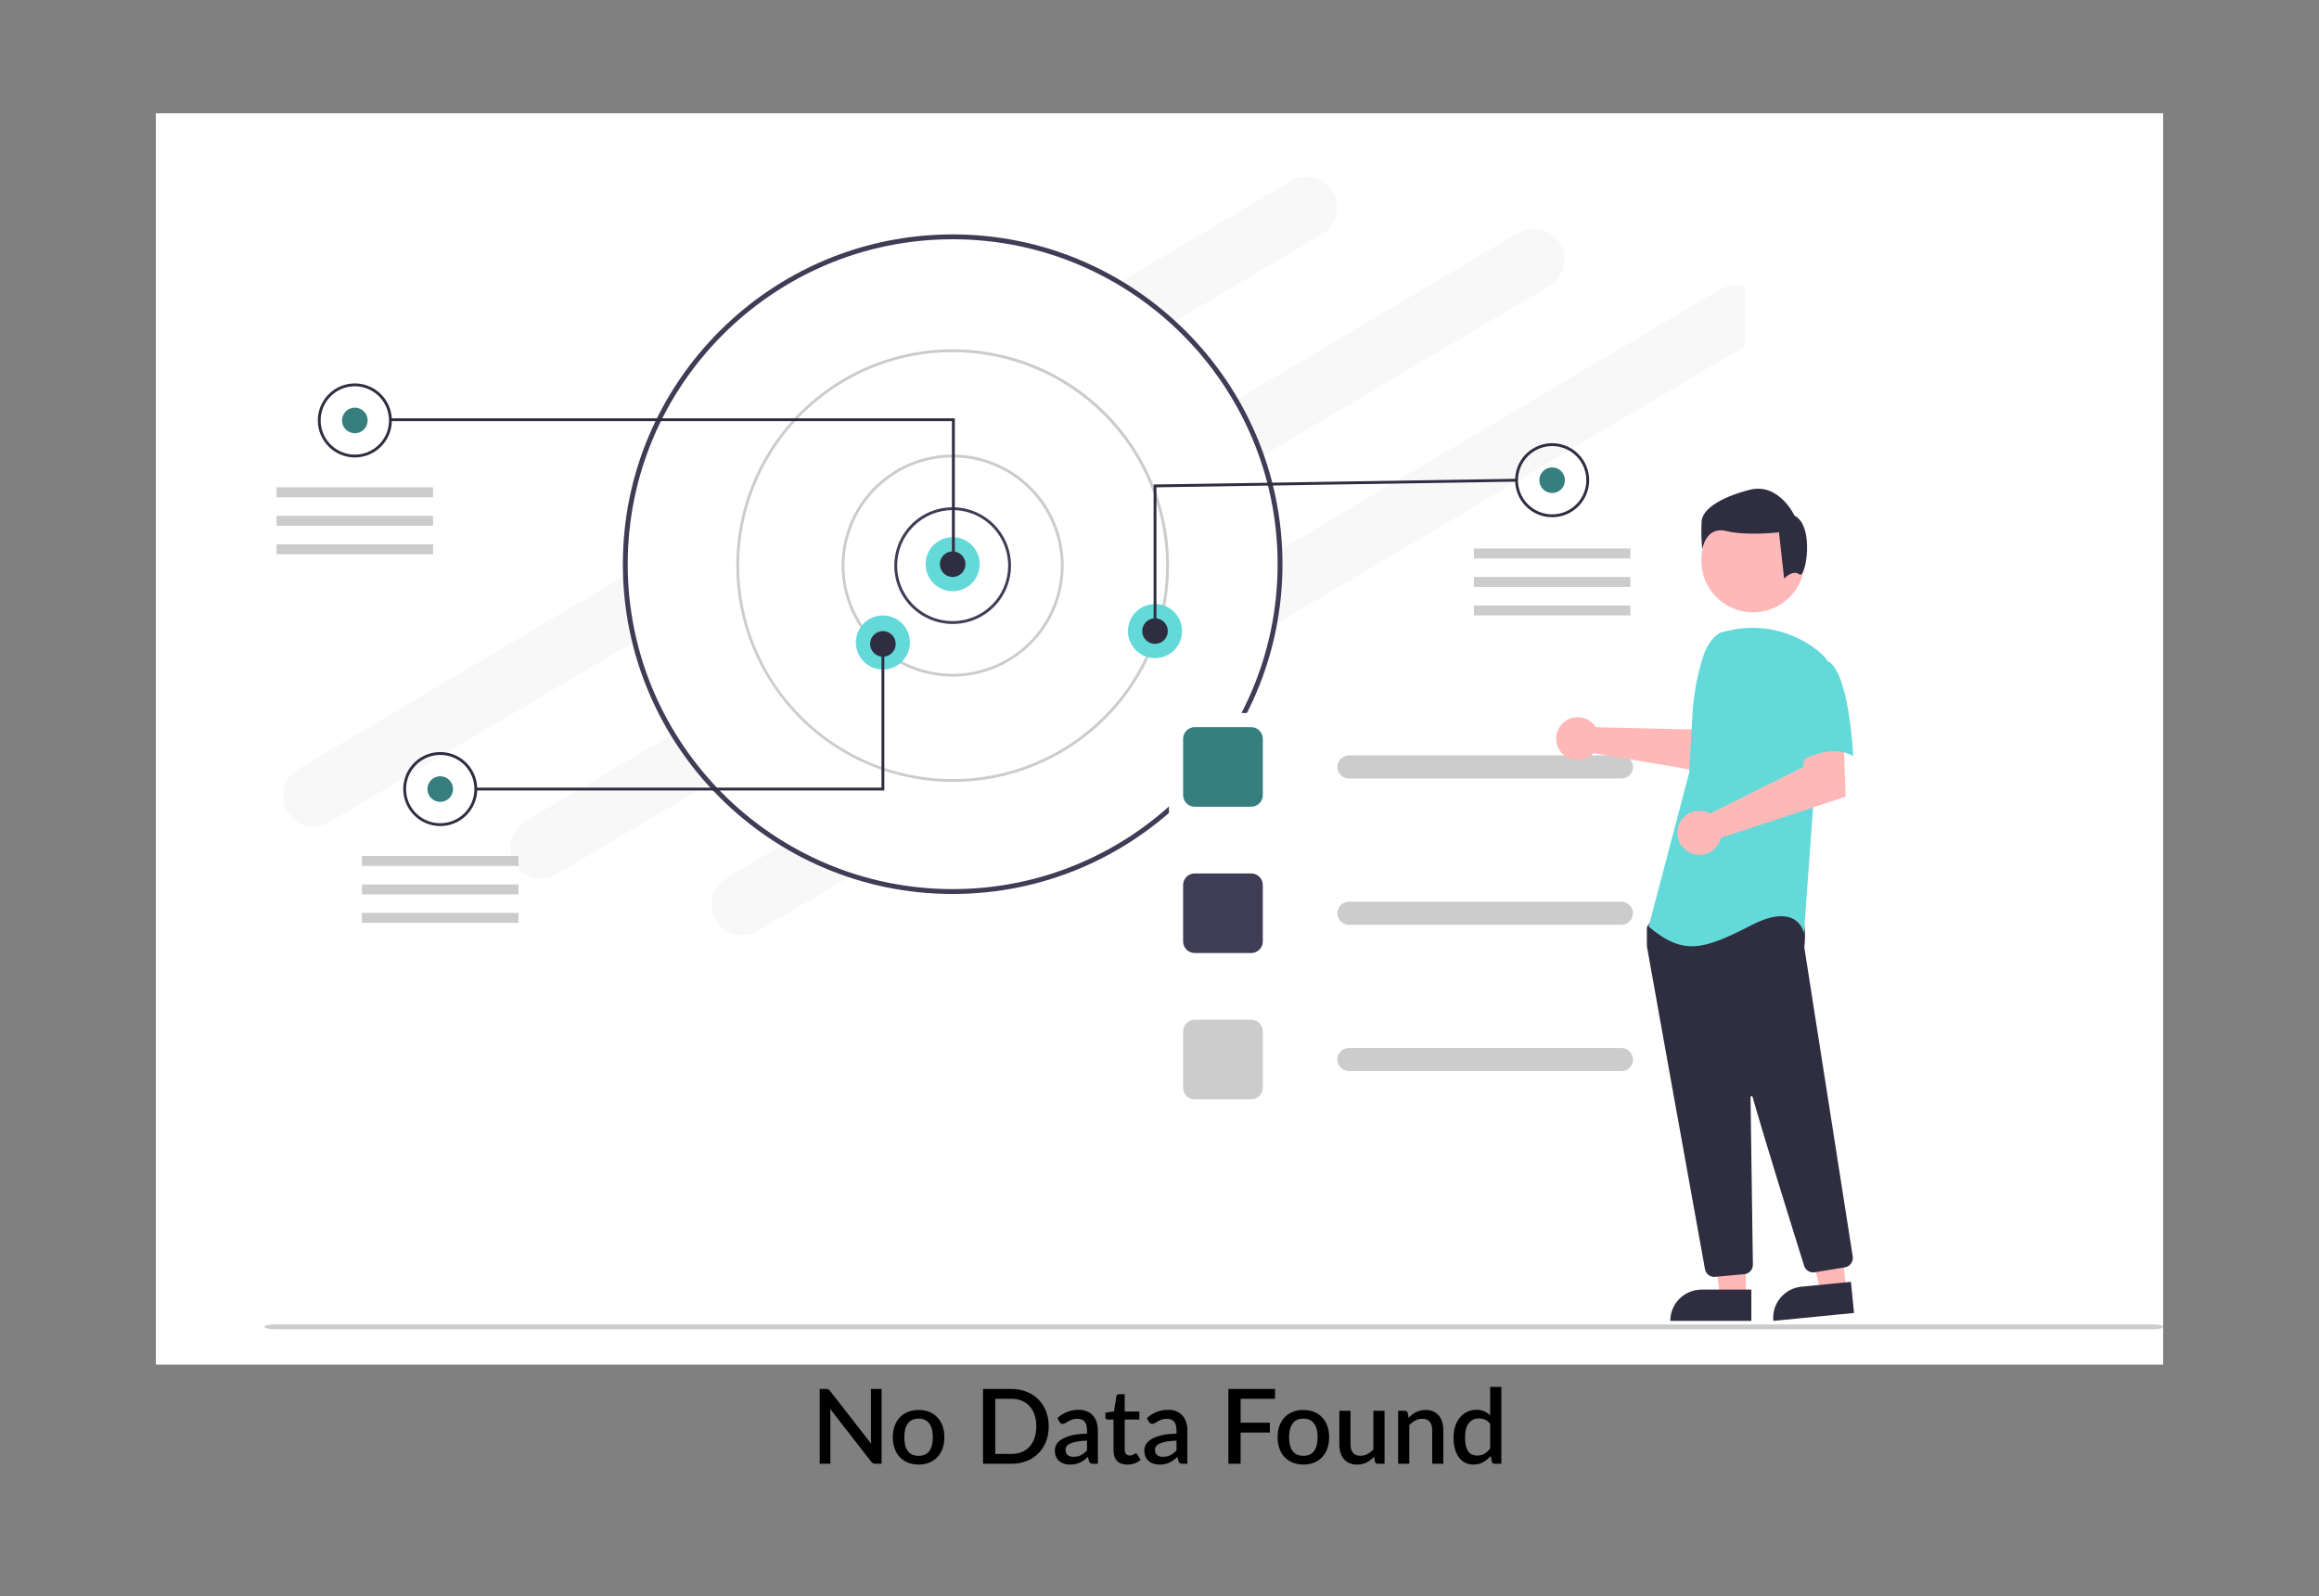 <svg width="491" height="338" viewBox="0 0 491 338" fill="none" xmlns="http://www.w3.org/2000/svg">
<rect x="0" y="0" width="491" height="338" fill="#808080" stroke="none"/>
<path d="M186.662 294.16V310H185.353C185.155 310 184.986 309.967 184.847 309.901C184.708 309.828 184.576 309.71 184.451 309.549L175.75 298.373C175.772 298.586 175.787 298.798 175.794 299.011C175.809 299.216 175.816 299.407 175.816 299.583V310H173.55V294.16H174.892C175.002 294.16 175.094 294.167 175.167 294.182C175.248 294.189 175.321 294.208 175.387 294.237C175.453 294.266 175.515 294.31 175.574 294.369C175.633 294.428 175.695 294.501 175.761 294.589L184.473 305.776C184.451 305.549 184.433 305.325 184.418 305.105C184.411 304.885 184.407 304.68 184.407 304.489V294.16H186.662ZM194.504 298.604C195.333 298.604 196.081 298.74 196.748 299.011C197.423 299.282 197.995 299.667 198.464 300.166C198.941 300.665 199.307 301.27 199.564 301.981C199.821 302.692 199.949 303.492 199.949 304.379C199.949 305.266 199.821 306.066 199.564 306.777C199.307 307.488 198.941 308.097 198.464 308.603C197.995 309.102 197.423 309.487 196.748 309.758C196.081 310.029 195.333 310.165 194.504 310.165C193.668 310.165 192.913 310.029 192.238 309.758C191.571 309.487 190.999 309.102 190.522 308.603C190.045 308.097 189.679 307.488 189.422 306.777C189.165 306.066 189.037 305.266 189.037 304.379C189.037 303.492 189.165 302.692 189.422 301.981C189.679 301.27 190.045 300.665 190.522 300.166C190.999 299.667 191.571 299.282 192.238 299.011C192.913 298.74 193.668 298.604 194.504 298.604ZM194.504 308.317C195.516 308.317 196.268 307.98 196.759 307.305C197.258 306.623 197.507 305.651 197.507 304.39C197.507 303.129 197.258 302.157 196.759 301.475C196.268 300.786 195.516 300.441 194.504 300.441C193.477 300.441 192.715 300.786 192.216 301.475C191.717 302.157 191.468 303.129 191.468 304.39C191.468 305.651 191.717 306.623 192.216 307.305C192.715 307.98 193.477 308.317 194.504 308.317ZM222.044 302.08C222.044 303.253 221.853 304.328 221.472 305.303C221.09 306.271 220.551 307.103 219.855 307.8C219.165 308.497 218.333 309.039 217.358 309.428C216.39 309.809 215.312 310 214.124 310H208.14V294.16H214.124C215.312 294.16 216.39 294.354 217.358 294.743C218.333 295.124 219.165 295.663 219.855 296.36C220.551 297.057 221.09 297.893 221.472 298.868C221.853 299.836 222.044 300.907 222.044 302.08ZM219.415 302.08C219.415 301.171 219.29 300.353 219.041 299.627C218.799 298.901 218.447 298.289 217.985 297.79C217.53 297.291 216.976 296.91 216.324 296.646C215.671 296.375 214.938 296.239 214.124 296.239H210.725V307.921H214.124C214.938 307.921 215.671 307.789 216.324 307.525C216.976 307.261 217.53 306.88 217.985 306.381C218.447 305.875 218.799 305.263 219.041 304.544C219.29 303.818 219.415 302.997 219.415 302.08ZM230.152 305.094C229.308 305.123 228.597 305.193 228.018 305.303C227.438 305.406 226.969 305.541 226.61 305.71C226.25 305.871 225.99 306.066 225.829 306.293C225.675 306.52 225.598 306.77 225.598 307.041C225.598 307.305 225.638 307.532 225.719 307.723C225.807 307.906 225.924 308.06 226.071 308.185C226.225 308.302 226.401 308.39 226.599 308.449C226.804 308.5 227.028 308.526 227.27 308.526C227.886 308.526 228.414 308.412 228.854 308.185C229.301 307.95 229.734 307.613 230.152 307.173V305.094ZM223.882 300.342C225.15 299.161 226.661 298.571 228.414 298.571C229.059 298.571 229.631 298.677 230.13 298.89C230.636 299.095 231.057 299.389 231.395 299.77C231.739 300.151 232 300.606 232.176 301.134C232.359 301.655 232.451 302.234 232.451 302.872V310H231.395C231.167 310 230.995 309.967 230.878 309.901C230.76 309.828 230.661 309.685 230.581 309.472L230.35 308.559C230.064 308.816 229.781 309.047 229.503 309.252C229.224 309.45 228.934 309.619 228.634 309.758C228.34 309.897 228.021 310 227.677 310.066C227.339 310.139 226.965 310.176 226.555 310.176C226.1 310.176 225.675 310.114 225.279 309.989C224.89 309.864 224.553 309.677 224.267 309.428C223.981 309.171 223.753 308.856 223.585 308.482C223.423 308.108 223.343 307.668 223.343 307.162C223.343 306.729 223.456 306.308 223.684 305.897C223.918 305.486 224.3 305.12 224.828 304.797C225.363 304.467 226.063 304.196 226.929 303.983C227.801 303.77 228.876 303.649 230.152 303.62V302.872C230.152 302.065 229.979 301.464 229.635 301.068C229.29 300.672 228.784 300.474 228.117 300.474C227.662 300.474 227.281 300.533 226.973 300.65C226.665 300.76 226.397 300.881 226.17 301.013C225.942 301.145 225.741 301.27 225.565 301.387C225.389 301.497 225.202 301.552 225.004 301.552C224.842 301.552 224.703 301.512 224.586 301.431C224.476 301.343 224.384 301.237 224.311 301.112L223.882 300.342ZM238.668 310.176C237.737 310.176 237.018 309.916 236.512 309.395C236.013 308.867 235.764 308.126 235.764 307.173V300.639H234.532C234.4 300.639 234.286 300.599 234.191 300.518C234.096 300.43 234.048 300.302 234.048 300.133V299.176L235.863 298.912L236.38 295.667C236.417 295.542 236.479 295.443 236.567 295.37C236.655 295.289 236.772 295.249 236.919 295.249H238.129V298.934H241.242V300.639H238.129V307.008C238.129 307.411 238.228 307.719 238.426 307.932C238.624 308.145 238.888 308.251 239.218 308.251C239.401 308.251 239.559 308.229 239.691 308.185C239.823 308.134 239.937 308.082 240.032 308.031C240.127 307.972 240.208 307.921 240.274 307.877C240.347 307.826 240.417 307.8 240.483 307.8C240.615 307.8 240.721 307.873 240.802 308.02L241.506 309.175C241.139 309.498 240.707 309.747 240.208 309.923C239.709 310.092 239.196 310.176 238.668 310.176ZM249.101 305.094C248.258 305.123 247.546 305.193 246.967 305.303C246.388 305.406 245.918 305.541 245.559 305.71C245.2 305.871 244.939 306.066 244.778 306.293C244.624 306.52 244.547 306.77 244.547 307.041C244.547 307.305 244.587 307.532 244.668 307.723C244.756 307.906 244.873 308.06 245.02 308.185C245.174 308.302 245.35 308.39 245.548 308.449C245.753 308.5 245.977 308.526 246.219 308.526C246.835 308.526 247.363 308.412 247.803 308.185C248.25 307.95 248.683 307.613 249.101 307.173V305.094ZM242.831 300.342C244.1 299.161 245.61 298.571 247.363 298.571C248.008 298.571 248.58 298.677 249.079 298.89C249.585 299.095 250.007 299.389 250.344 299.77C250.689 300.151 250.949 300.606 251.125 301.134C251.308 301.655 251.4 302.234 251.4 302.872V310H250.344C250.117 310 249.944 309.967 249.827 309.901C249.71 309.828 249.611 309.685 249.53 309.472L249.299 308.559C249.013 308.816 248.731 309.047 248.452 309.252C248.173 309.45 247.884 309.619 247.583 309.758C247.29 309.897 246.971 310 246.626 310.066C246.289 310.139 245.915 310.176 245.504 310.176C245.049 310.176 244.624 310.114 244.228 309.989C243.839 309.864 243.502 309.677 243.216 309.428C242.93 309.171 242.703 308.856 242.534 308.482C242.373 308.108 242.292 307.668 242.292 307.162C242.292 306.729 242.406 306.308 242.633 305.897C242.868 305.486 243.249 305.12 243.777 304.797C244.312 304.467 245.013 304.196 245.878 303.983C246.751 303.77 247.825 303.649 249.101 303.62V302.872C249.101 302.065 248.929 301.464 248.584 301.068C248.239 300.672 247.733 300.474 247.066 300.474C246.611 300.474 246.23 300.533 245.922 300.65C245.614 300.76 245.346 300.881 245.119 301.013C244.892 301.145 244.69 301.27 244.514 301.387C244.338 301.497 244.151 301.552 243.953 301.552C243.792 301.552 243.652 301.512 243.535 301.431C243.425 301.343 243.333 301.237 243.26 301.112L242.831 300.342ZM262.674 296.239V301.31H268.867V303.389H262.674V310H260.089V294.16H269.967V296.239H262.674ZM275.973 298.604C276.801 298.604 277.549 298.74 278.217 299.011C278.891 299.282 279.463 299.667 279.933 300.166C280.409 300.665 280.776 301.27 281.033 301.981C281.289 302.692 281.418 303.492 281.418 304.379C281.418 305.266 281.289 306.066 281.033 306.777C280.776 307.488 280.409 308.097 279.933 308.603C279.463 309.102 278.891 309.487 278.217 309.758C277.549 310.029 276.801 310.165 275.973 310.165C275.137 310.165 274.381 310.029 273.707 309.758C273.039 309.487 272.467 309.102 271.991 308.603C271.514 308.097 271.147 307.488 270.891 306.777C270.634 306.066 270.506 305.266 270.506 304.379C270.506 303.492 270.634 302.692 270.891 301.981C271.147 301.27 271.514 300.665 271.991 300.166C272.467 299.667 273.039 299.282 273.707 299.011C274.381 298.74 275.137 298.604 275.973 298.604ZM275.973 308.317C276.985 308.317 277.736 307.98 278.228 307.305C278.726 306.623 278.976 305.651 278.976 304.39C278.976 303.129 278.726 302.157 278.228 301.475C277.736 300.786 276.985 300.441 275.973 300.441C274.946 300.441 274.183 300.786 273.685 301.475C273.186 302.157 272.937 303.129 272.937 304.39C272.937 305.651 273.186 306.623 273.685 307.305C274.183 307.98 274.946 308.317 275.973 308.317ZM293.15 298.78V310H291.72C291.405 310 291.203 309.85 291.115 309.549L290.939 308.504C290.704 308.753 290.455 308.981 290.191 309.186C289.934 309.391 289.659 309.567 289.366 309.714C289.073 309.861 288.757 309.974 288.42 310.055C288.09 310.136 287.734 310.176 287.353 310.176C286.737 310.176 286.194 310.073 285.725 309.868C285.256 309.663 284.86 309.373 284.537 308.999C284.222 308.625 283.983 308.178 283.822 307.657C283.661 307.129 283.58 306.55 283.58 305.919V298.78H285.945V305.919C285.945 306.674 286.117 307.261 286.462 307.679C286.814 308.097 287.346 308.306 288.057 308.306C288.578 308.306 289.062 308.189 289.509 307.954C289.964 307.712 290.389 307.382 290.785 306.964V298.78H293.15ZM298.233 300.265C298.475 300.016 298.724 299.792 298.981 299.594C299.245 299.389 299.524 299.213 299.817 299.066C300.11 298.919 300.422 298.806 300.752 298.725C301.082 298.644 301.441 298.604 301.83 298.604C302.446 298.604 302.985 298.707 303.447 298.912C303.916 299.117 304.309 299.407 304.624 299.781C304.947 300.155 305.189 300.606 305.35 301.134C305.511 301.655 305.592 302.23 305.592 302.861V310H303.238V302.861C303.238 302.106 303.062 301.519 302.71 301.101C302.365 300.683 301.837 300.474 301.126 300.474C300.598 300.474 300.107 300.595 299.652 300.837C299.205 301.079 298.783 301.409 298.387 301.827V310H296.022V298.78H297.452C297.775 298.78 297.98 298.93 298.068 299.231L298.233 300.265ZM315.515 301.541C315.185 301.116 314.822 300.819 314.426 300.65C314.03 300.481 313.601 300.397 313.139 300.397C312.215 300.397 311.493 300.738 310.972 301.42C310.451 302.095 310.191 303.096 310.191 304.423C310.191 305.112 310.25 305.703 310.367 306.194C310.484 306.678 310.653 307.074 310.873 307.382C311.093 307.69 311.361 307.914 311.676 308.053C311.991 308.192 312.347 308.262 312.743 308.262C313.344 308.262 313.861 308.134 314.294 307.877C314.734 307.613 315.141 307.243 315.515 306.766V301.541ZM317.88 293.72V310H316.45C316.135 310 315.933 309.85 315.845 309.549L315.636 308.328C315.167 308.878 314.631 309.322 314.03 309.659C313.436 309.996 312.743 310.165 311.951 310.165C311.32 310.165 310.748 310.04 310.235 309.791C309.722 309.534 309.282 309.164 308.915 308.68C308.548 308.196 308.262 307.598 308.057 306.887C307.859 306.168 307.76 305.347 307.76 304.423C307.76 303.587 307.87 302.813 308.09 302.102C308.317 301.391 308.64 300.775 309.058 300.254C309.476 299.726 309.982 299.315 310.576 299.022C311.177 298.721 311.848 298.571 312.589 298.571C313.249 298.571 313.81 298.677 314.272 298.89C314.734 299.095 315.148 299.385 315.515 299.759V293.72H317.88Z" fill="black"/>
<rect width="425" height="265" transform="translate(33 24)" fill="white"/>
<g clip-path="url(#clip0_1278_24503)">
<path d="M273.276 38.33L63.119 162.884C60.016 164.723 58.99 168.73 60.829 171.833C62.668 174.937 66.674 175.961 69.777 174.122L279.935 49.569C283.038 47.73 284.063 43.723 282.224 40.619C280.385 37.516 276.379 36.491 273.276 38.33Z" fill="#F2F2F2" fill-opacity="0.55"/>
<path d="M321.396 49.331L111.238 173.884C108.135 175.723 107.11 179.73 108.949 182.834C110.787 185.937 114.794 186.962 117.897 185.123L328.054 60.569C331.157 58.73 332.182 54.723 330.344 51.62C328.505 48.517 324.499 47.492 321.396 49.331Z" fill="#F2F2F2" fill-opacity="0.55"/>
<path d="M364.016 61.363L153.859 185.917C150.755 187.756 149.73 191.762 151.569 194.866C153.408 197.969 157.414 198.994 160.517 197.155L370.674 72.602C373.778 70.762 374.803 66.756 372.964 63.652C371.125 60.549 367.119 59.524 364.016 61.363Z" fill="#F2F2F2" fill-opacity="0.55"/>
<path d="M201.706 188.814C239.988 188.814 271.022 157.775 271.022 119.485C271.022 81.196 239.988 50.157 201.706 50.157C163.424 50.157 132.39 81.196 132.39 119.485C132.39 157.775 163.424 188.814 201.706 188.814Z" fill="white"/>
<path d="M131.875 119.485C131.875 80.973 163.201 49.641 201.706 49.641C240.212 49.641 271.538 80.973 271.538 119.485C271.538 157.998 240.212 189.33 201.706 189.33C163.201 189.33 131.875 157.998 131.875 119.485ZM132.906 119.485C132.906 157.429 163.769 188.298 201.706 188.298C239.643 188.298 270.507 157.429 270.507 119.485C270.507 81.542 239.643 50.672 201.706 50.672C163.769 50.672 132.906 81.542 132.906 119.485Z" fill="#3F3D56"/>
<path d="M189.35 119.787C189.35 117.343 190.075 114.953 191.432 112.921C192.79 110.888 194.72 109.304 196.978 108.369C199.235 107.434 201.72 107.189 204.117 107.666C206.514 108.143 208.715 109.32 210.443 111.048C212.172 112.776 213.348 114.978 213.825 117.376C214.302 119.773 214.057 122.258 213.122 124.516C212.187 126.775 210.603 128.705 208.571 130.063C206.539 131.421 204.15 132.145 201.706 132.145C198.429 132.145 195.286 130.843 192.969 128.526C190.652 126.208 189.35 123.065 189.35 119.787ZM201.706 108.031C198.59 108.035 195.602 109.274 193.399 111.478C191.196 113.682 189.956 116.67 189.953 119.787C189.953 122.112 190.642 124.385 191.933 126.318C193.225 128.251 195.061 129.758 197.208 130.648C199.356 131.538 201.719 131.77 203.999 131.317C206.279 130.863 208.374 129.743 210.017 128.099C211.661 126.455 212.78 124.361 213.234 122.08C213.688 119.8 213.455 117.436 212.565 115.288C211.676 113.14 210.169 111.304 208.236 110.012C206.303 108.721 204.031 108.031 201.706 108.031Z" fill="#3F3D56"/>
<path d="M178.199 119.787C178.199 115.137 179.578 110.591 182.161 106.725C184.744 102.858 188.415 99.845 192.71 98.065C197.006 96.286 201.732 95.82 206.292 96.727C210.852 97.634 215.041 99.874 218.328 103.162C221.616 106.45 223.855 110.639 224.762 115.2C225.669 119.761 225.203 124.488 223.424 128.784C221.645 133.08 218.632 136.752 214.766 139.336C210.9 141.919 206.355 143.298 201.706 143.298C198.619 143.298 195.562 142.69 192.71 141.509C189.858 140.327 187.267 138.595 185.084 136.412C182.901 134.229 181.17 131.637 179.988 128.784C178.807 125.932 178.199 122.874 178.199 119.787ZM201.706 96.878C197.176 96.878 192.748 98.222 188.981 100.739C185.215 103.256 182.279 106.834 180.545 111.02C178.812 115.206 178.358 119.812 179.242 124.256C180.126 128.7 182.307 132.782 185.51 135.986C188.714 139.19 192.795 141.371 197.238 142.255C201.681 143.139 206.286 142.686 210.471 140.952C214.657 139.218 218.234 136.282 220.751 132.514C223.267 128.747 224.611 124.318 224.611 119.787C224.604 113.713 222.188 107.89 217.895 103.596C213.601 99.301 207.779 96.885 201.706 96.878Z" fill="#CCCCCC"/>
<path d="M155.897 119.787C155.897 110.725 158.584 101.867 163.617 94.332C168.651 86.798 175.805 80.925 184.176 77.457C192.546 73.99 201.757 73.082 210.643 74.85C219.529 76.618 227.692 80.982 234.098 87.389C240.505 93.797 244.867 101.961 246.635 110.848C248.403 119.736 247.495 128.948 244.028 137.32C240.561 145.692 234.69 152.848 227.156 157.883C219.623 162.917 210.766 165.604 201.706 165.604C189.561 165.59 177.917 160.759 169.33 152.169C160.742 143.58 155.911 131.934 155.897 119.787ZM201.706 74.573C192.765 74.573 184.025 77.224 176.591 82.193C169.157 87.161 163.363 94.222 159.941 102.484C156.52 110.746 155.624 119.837 157.369 128.608C159.113 137.379 163.418 145.435 169.741 151.758C176.063 158.082 184.118 162.388 192.887 164.133C201.656 165.877 210.746 164.982 219.006 161.56C227.266 158.137 234.327 152.342 239.294 144.907C244.261 137.471 246.912 128.73 246.912 119.787C246.899 107.8 242.132 96.307 233.657 87.831C225.182 79.354 213.692 74.586 201.706 74.573Z" fill="#CCCCCC"/>
<path d="M201.706 125.213C204.869 125.213 207.432 122.648 207.432 119.485C207.432 116.322 204.869 113.758 201.706 113.758C198.544 113.758 195.98 116.322 195.98 119.485C195.98 122.648 198.544 125.213 201.706 125.213Z" fill="#64D9DA"/>
<path d="M186.939 141.791C190.101 141.791 192.665 139.227 192.665 136.064C192.665 132.901 190.101 130.337 186.939 130.337C183.776 130.337 181.213 132.901 181.213 136.064C181.213 139.227 183.776 141.791 186.939 141.791Z" fill="#64D9DA"/>
<path d="M244.551 139.38C247.714 139.38 250.277 136.815 250.277 133.652C250.277 130.489 247.714 127.925 244.551 127.925C241.389 127.925 238.825 130.489 238.825 133.652C238.825 136.815 241.389 139.38 244.551 139.38Z" fill="#64D9DA"/>
<path d="M201.706 122.199C203.204 122.199 204.419 120.984 204.419 119.486C204.419 117.988 203.204 116.773 201.706 116.773C200.208 116.773 198.994 117.988 198.994 119.486C198.994 120.984 200.208 122.199 201.706 122.199Z" fill="#2F2E41"/>
<path d="M244.551 136.366C246.049 136.366 247.263 135.151 247.263 133.653C247.263 132.155 246.049 130.94 244.551 130.94C243.053 130.94 241.839 132.155 241.839 133.653C241.839 135.151 243.053 136.366 244.551 136.366Z" fill="#2F2E41"/>
<path d="M186.939 139.078C188.437 139.078 189.651 137.863 189.651 136.365C189.651 134.867 188.437 133.652 186.939 133.652C185.441 133.652 184.226 134.867 184.226 136.365C184.226 137.863 185.441 139.078 186.939 139.078Z" fill="#2F2E41"/>
<path d="M75.129 91.754C76.627 91.754 77.841 90.54 77.841 89.041C77.841 87.543 76.627 86.329 75.129 86.329C73.631 86.329 72.416 87.543 72.416 89.041C72.416 90.54 73.631 91.754 75.129 91.754Z" fill="#377E7F"/>
<path d="M201.555 89.192H82.512V88.589H202.159V119.636H201.555V89.192Z" fill="#2F2E41"/>
<path d="M67.293 89.041C67.293 87.491 67.753 85.976 68.614 84.687C69.475 83.398 70.698 82.394 72.13 81.801C73.562 81.207 75.138 81.052 76.657 81.355C78.177 81.657 79.574 82.403 80.669 83.499C81.765 84.596 82.512 85.992 82.814 87.512C83.116 89.033 82.961 90.608 82.368 92.04C81.775 93.472 80.771 94.697 79.482 95.558C78.194 96.419 76.679 96.878 75.129 96.878C74.1 96.878 73.081 96.676 72.13 96.282C71.18 95.888 70.316 95.311 69.588 94.583C68.861 93.855 68.283 92.991 67.889 92.04C67.496 91.09 67.293 90.07 67.293 89.041ZM75.129 81.807C73.698 81.807 72.3 82.231 71.11 83.026C69.921 83.821 68.994 84.951 68.446 86.273C67.899 87.595 67.756 89.049 68.035 90.453C68.314 91.856 69.003 93.145 70.014 94.157C71.026 95.168 72.315 95.857 73.718 96.137C75.121 96.416 76.575 96.272 77.897 95.725C79.218 95.177 80.348 94.25 81.143 93.06C81.938 91.871 82.362 90.472 82.362 89.041C82.36 87.123 81.597 85.284 80.241 83.928C78.885 82.572 77.046 81.809 75.129 81.807Z" fill="#2F2E41"/>
<path d="M93.211 169.824C94.709 169.824 95.924 168.61 95.924 167.111C95.924 165.613 94.709 164.398 93.211 164.398C91.713 164.398 90.499 165.613 90.499 167.111C90.499 168.61 91.713 169.824 93.211 169.824Z" fill="#377E7F"/>
<path d="M85.376 167.111C85.376 165.561 85.835 164.046 86.696 162.757C87.557 161.468 88.781 160.464 90.213 159.87C91.644 159.277 93.22 159.122 94.74 159.425C96.26 159.727 97.656 160.473 98.752 161.569C99.848 162.665 100.594 164.062 100.897 165.582C101.199 167.102 101.044 168.678 100.451 170.11C99.858 171.542 98.853 172.766 97.565 173.627C96.276 174.489 94.761 174.948 93.211 174.948C91.133 174.948 89.14 174.123 87.671 172.653C86.201 171.183 85.376 169.19 85.376 167.111ZM93.211 159.877C91.781 159.877 90.382 160.301 89.193 161.096C88.004 161.891 87.076 163.021 86.529 164.343C85.981 165.665 85.838 167.119 86.117 168.522C86.396 169.926 87.085 171.215 88.097 172.226C89.108 173.238 90.397 173.927 91.8 174.206C93.203 174.486 94.658 174.342 95.979 173.795C97.301 173.247 98.431 172.32 99.225 171.13C100.02 169.941 100.444 168.542 100.444 167.111C100.442 165.193 99.679 163.354 98.323 161.998C96.967 160.642 95.129 159.879 93.211 159.877Z" fill="#2F2E41"/>
<path d="M328.635 104.414C330.133 104.414 331.347 103.199 331.347 101.701C331.347 100.203 330.133 98.988 328.635 98.988C327.137 98.988 325.922 100.203 325.922 101.701C325.922 103.199 327.137 104.414 328.635 104.414Z" fill="#377E7F"/>
<path d="M320.799 101.701C320.799 100.151 321.258 98.636 322.119 97.347C322.98 96.058 324.204 95.053 325.636 94.46C327.068 93.867 328.643 93.712 330.163 94.014C331.683 94.317 333.079 95.063 334.175 96.159C335.271 97.255 336.017 98.652 336.32 100.172C336.622 101.692 336.467 103.268 335.874 104.7C335.281 106.132 334.276 107.356 332.988 108.217C331.699 109.078 330.184 109.538 328.635 109.538C327.606 109.538 326.587 109.335 325.636 108.942C324.685 108.548 323.821 107.97 323.094 107.243C322.366 106.515 321.789 105.651 321.395 104.7C321.002 103.749 320.799 102.73 320.799 101.701ZM328.635 94.467C326.717 94.469 324.878 95.232 323.522 96.588C322.167 97.944 321.404 99.783 321.402 101.701C321.402 103.132 321.826 104.53 322.621 105.72C323.415 106.91 324.545 107.837 325.867 108.385C327.188 108.932 328.643 109.075 330.046 108.796C331.449 108.517 332.738 107.828 333.749 106.816C334.761 105.805 335.45 104.516 335.729 103.112C336.008 101.709 335.864 100.254 335.317 98.933C334.77 97.611 333.842 96.481 332.653 95.686C331.464 94.891 330.065 94.467 328.635 94.467Z" fill="#2F2E41"/>
<path d="M244.25 102.61L321.095 101.4L321.105 102.002L244.852 103.204V133.653H244.25V102.61Z" fill="#2F2E41"/>
<path d="M100.746 166.81H186.637V136.366H187.24V167.412H100.746V166.81Z" fill="#2F2E41"/>
<path d="M91.704 103.208H58.553V105.318H91.704V103.208Z" fill="#CCCCCC"/>
<path d="M91.704 109.237H58.553V111.347H91.704V109.237Z" fill="#CCCCCC"/>
<path d="M91.704 115.266H58.553V117.376H91.704V115.266Z" fill="#CCCCCC"/>
<path d="M109.787 181.278H76.636V183.388H109.787V181.278Z" fill="#CCCCCC"/>
<path d="M109.787 187.307H76.636V189.417H109.787V187.307Z" fill="#CCCCCC"/>
<path d="M109.787 193.336H76.636V195.446H109.787V193.336Z" fill="#CCCCCC"/>
<path d="M345.21 116.169H312.059V118.279H345.21V116.169Z" fill="#CCCCCC"/>
<path d="M345.21 122.198H312.059V124.308H345.21V122.198Z" fill="#CCCCCC"/>
<path d="M345.21 128.227H312.059V130.337H345.21V128.227Z" fill="#CCCCCC"/>
</g>
<rect width="101" height="82" transform="translate(247.5 151)" fill="white"/>
<path d="M264.925 170.85H252.95C252.3 170.849 251.677 170.591 251.218 170.133C250.759 169.674 250.501 169.052 250.5 168.404V156.446C250.501 155.797 250.759 155.176 251.218 154.717C251.677 154.259 252.3 154.001 252.95 154H264.925C265.574 154.001 266.197 154.259 266.656 154.717C267.115 155.176 267.374 155.797 267.374 156.446V168.404C267.374 169.052 267.115 169.674 266.656 170.133C266.197 170.591 265.574 170.849 264.925 170.85Z" fill="#377E7F"/>
<path d="M264.925 201.831H252.95C252.3 201.831 251.677 201.573 251.218 201.114C250.759 200.656 250.501 200.034 250.5 199.385V187.427C250.501 186.779 250.759 186.157 251.218 185.699C251.677 185.24 252.3 184.982 252.95 184.981H264.925C265.574 184.982 266.197 185.24 266.656 185.699C267.115 186.157 267.374 186.779 267.374 187.427V199.385C267.374 200.034 267.115 200.656 266.656 201.114C266.197 201.573 265.574 201.831 264.925 201.831Z" fill="#3F3D56"/>
<path d="M264.925 232.814H252.95C252.3 232.813 251.677 232.555 251.218 232.097C250.759 231.638 250.501 231.016 250.5 230.368V218.41C250.501 217.761 250.759 217.14 251.218 216.681C251.677 216.223 252.3 215.965 252.95 215.964H264.925C265.574 215.965 266.197 216.223 266.656 216.681C267.115 217.14 267.374 217.761 267.374 218.41V230.368C267.374 231.016 267.115 231.638 266.656 232.097C266.197 232.555 265.574 232.813 264.925 232.814Z" fill="#CCCCCC"/>
<path d="M343.309 164.87H285.61C284.96 164.87 284.337 164.613 283.877 164.154C283.418 163.695 283.16 163.073 283.16 162.424C283.16 161.776 283.418 161.154 283.877 160.695C284.337 160.236 284.96 159.979 285.61 159.979H343.309C343.959 159.979 344.582 160.236 345.041 160.695C345.5 161.154 345.758 161.776 345.758 162.424C345.758 163.073 345.5 163.695 345.041 164.154C344.582 164.613 343.959 164.87 343.309 164.87Z" fill="#CCCCCC"/>
<path d="M343.309 195.853H285.61C284.96 195.853 284.337 195.595 283.877 195.136C283.418 194.678 283.16 194.056 283.16 193.407C283.16 192.758 283.418 192.136 283.877 191.677C284.337 191.219 284.96 190.961 285.61 190.961H343.309C343.959 190.961 344.582 191.219 345.041 191.677C345.5 192.136 345.758 192.758 345.758 193.407C345.758 194.056 345.5 194.678 345.041 195.136C344.582 195.595 343.959 195.853 343.309 195.853Z" fill="#CCCCCC"/>
<path d="M343.309 226.834H285.61C284.96 226.834 284.337 226.577 283.877 226.118C283.418 225.659 283.16 225.037 283.16 224.388C283.16 223.74 283.418 223.117 283.877 222.659C284.337 222.2 284.96 221.942 285.61 221.942H343.309C343.959 221.942 344.582 222.2 345.041 222.659C345.5 223.117 345.758 223.74 345.758 224.388C345.758 225.037 345.5 225.659 345.041 226.118C344.582 226.577 343.959 226.834 343.309 226.834Z" fill="#CCCCCC"/>
<path d="M56 281C56 281.277 56.833 281.5 57.871 281.5H456.129C457.167 281.5 458 281.277 458 281C458 280.723 457.167 280.5 456.129 280.5H57.871C56.833 280.5 56 280.723 56 281Z" fill="#CCCCCC"/>
<path d="M337.457 153.424C337.614 153.606 337.757 153.799 337.884 154.003L359.601 154.531L362.428 150.042L369.716 153.305L364.292 164.083L337.399 159.495C337.272 159.639 337.138 159.775 336.995 159.902C336.311 160.484 335.47 160.85 334.578 160.956C333.686 161.062 332.782 160.901 331.98 160.496C331.179 160.09 330.514 159.457 330.071 158.675C329.628 157.894 329.426 157 329.489 156.104C329.553 155.209 329.88 154.353 330.43 153.643C330.979 152.934 331.727 152.402 332.578 152.116C333.429 151.83 334.346 151.801 335.214 152.034C336.082 152.267 336.862 152.75 337.457 153.424Z" fill="#FFB8B8"/>
<path d="M369.642 274.675L364.18 274.675L361.581 253.635L369.643 253.636L369.642 274.675Z" fill="#FFB8B8"/>
<path d="M360.278 273.116H370.813V279.739H353.645C353.645 278.869 353.816 278.008 354.149 277.205C354.483 276.401 354.971 275.671 355.587 275.056C356.203 274.441 356.934 273.953 357.739 273.62C358.544 273.287 359.407 273.116 360.278 273.116Z" fill="#2F2E41"/>
<path d="M390.887 273.134L385.451 273.669L380.798 252.985L388.822 252.196L390.887 273.134Z" fill="#FFB8B8"/>
<path d="M381.415 272.499L391.899 271.468L392.549 278.06L375.464 279.74C375.378 278.874 375.464 278 375.717 277.168C375.97 276.336 376.385 275.561 376.937 274.889C377.49 274.217 378.17 273.659 378.938 273.249C379.706 272.839 380.548 272.584 381.415 272.499Z" fill="#2F2E41"/>
<path d="M371.163 129.681C377.207 129.681 382.106 124.789 382.106 118.753C382.106 112.718 377.207 107.826 371.163 107.826C365.119 107.826 360.219 112.718 360.219 118.753C360.219 124.789 365.119 129.681 371.163 129.681Z" fill="#FFB8B8"/>
<path d="M362.959 270.421C362.489 270.422 362.035 270.257 361.675 269.956C361.315 269.655 361.073 269.237 360.992 268.776C358.164 253.103 348.922 201.857 348.701 200.438C348.696 200.405 348.694 200.372 348.694 200.339V196.518C348.694 196.379 348.737 196.243 348.819 196.13L350.04 194.422C350.098 194.34 350.174 194.273 350.262 194.224C350.35 194.176 350.449 194.149 350.549 194.144C357.51 193.818 380.306 192.863 381.407 194.237C382.513 195.618 382.123 199.802 382.033 200.627L382.037 200.713L392.279 266.114C392.359 266.635 392.23 267.168 391.921 267.595C391.611 268.023 391.145 268.311 390.624 268.398L384.227 269.451C383.75 269.527 383.262 269.43 382.851 269.178C382.441 268.925 382.134 268.534 381.988 268.075C380.009 261.762 373.375 240.526 371.076 232.309C371.062 232.257 371.029 232.212 370.984 232.182C370.939 232.153 370.884 232.14 370.831 232.148C370.777 232.156 370.728 232.182 370.693 232.223C370.658 232.264 370.639 232.317 370.639 232.371C370.754 240.204 371.032 260.189 371.127 267.091L371.138 267.834C371.142 268.338 370.957 268.824 370.62 269.198C370.282 269.572 369.816 269.805 369.314 269.853L363.146 270.412C363.083 270.418 363.021 270.421 362.959 270.421Z" fill="#2F2E41"/>
<path d="M364.217 133.978C362.308 135.112 361.165 137.195 360.509 139.315C359.295 143.24 358.564 147.298 358.333 151.399L357.64 163.679L349.06 196.234C356.496 202.517 360.785 201.089 370.795 195.95C380.805 190.811 381.949 197.663 381.949 197.663L383.95 169.963L386.81 139.694C386.168 138.922 385.442 138.225 384.644 137.614C382.001 135.562 378.925 134.135 375.649 133.442C372.374 132.749 368.983 132.807 365.733 133.612L364.217 133.978Z" fill="#64D9DA"/>
<path d="M361.431 171.996C361.661 172.083 361.885 172.187 362.099 172.309L381.859 162.433L382.187 157.083L390.339 156.521L390.775 168.718L364.368 177.438C364.153 178.362 363.661 179.198 362.958 179.835C362.255 180.473 361.374 180.881 360.433 181.007C359.491 181.132 358.534 180.968 357.688 180.537C356.842 180.106 356.148 179.428 355.697 178.594C355.247 177.759 355.061 176.807 355.166 175.864C355.27 174.922 355.659 174.033 356.282 173.317C356.904 172.601 357.73 172.091 358.65 171.855C359.57 171.619 360.54 171.668 361.431 171.996Z" fill="#FFB8B8"/>
<path d="M386.667 139.832C391.529 141.546 392.385 160.109 392.385 160.109C386.666 156.968 379.802 162.108 379.802 162.108C379.802 162.108 378.372 157.253 376.656 150.971C376.138 149.204 376.076 147.334 376.476 145.537C376.876 143.739 377.725 142.072 378.944 140.69C378.944 140.69 381.805 138.118 386.667 139.832Z" fill="#64D9DA"/>
<path d="M380.975 121.643C379.612 120.554 377.752 122.534 377.752 122.534L376.661 112.731C376.661 112.731 369.843 113.546 365.48 112.459C361.117 111.371 360.435 116.407 360.435 116.407C360.21 114.373 360.164 112.323 360.299 110.28C360.571 107.83 364.116 105.379 370.388 103.745C376.661 102.111 379.933 109.191 379.933 109.191C384.297 111.369 382.339 122.733 380.975 121.643Z" fill="#2F2E41"/>
<defs>
<clipPath id="clip0_1278_24503">
<rect width="312" height="174" fill="white" transform="translate(57.5 35)"/>
</clipPath>
</defs>
</svg>
